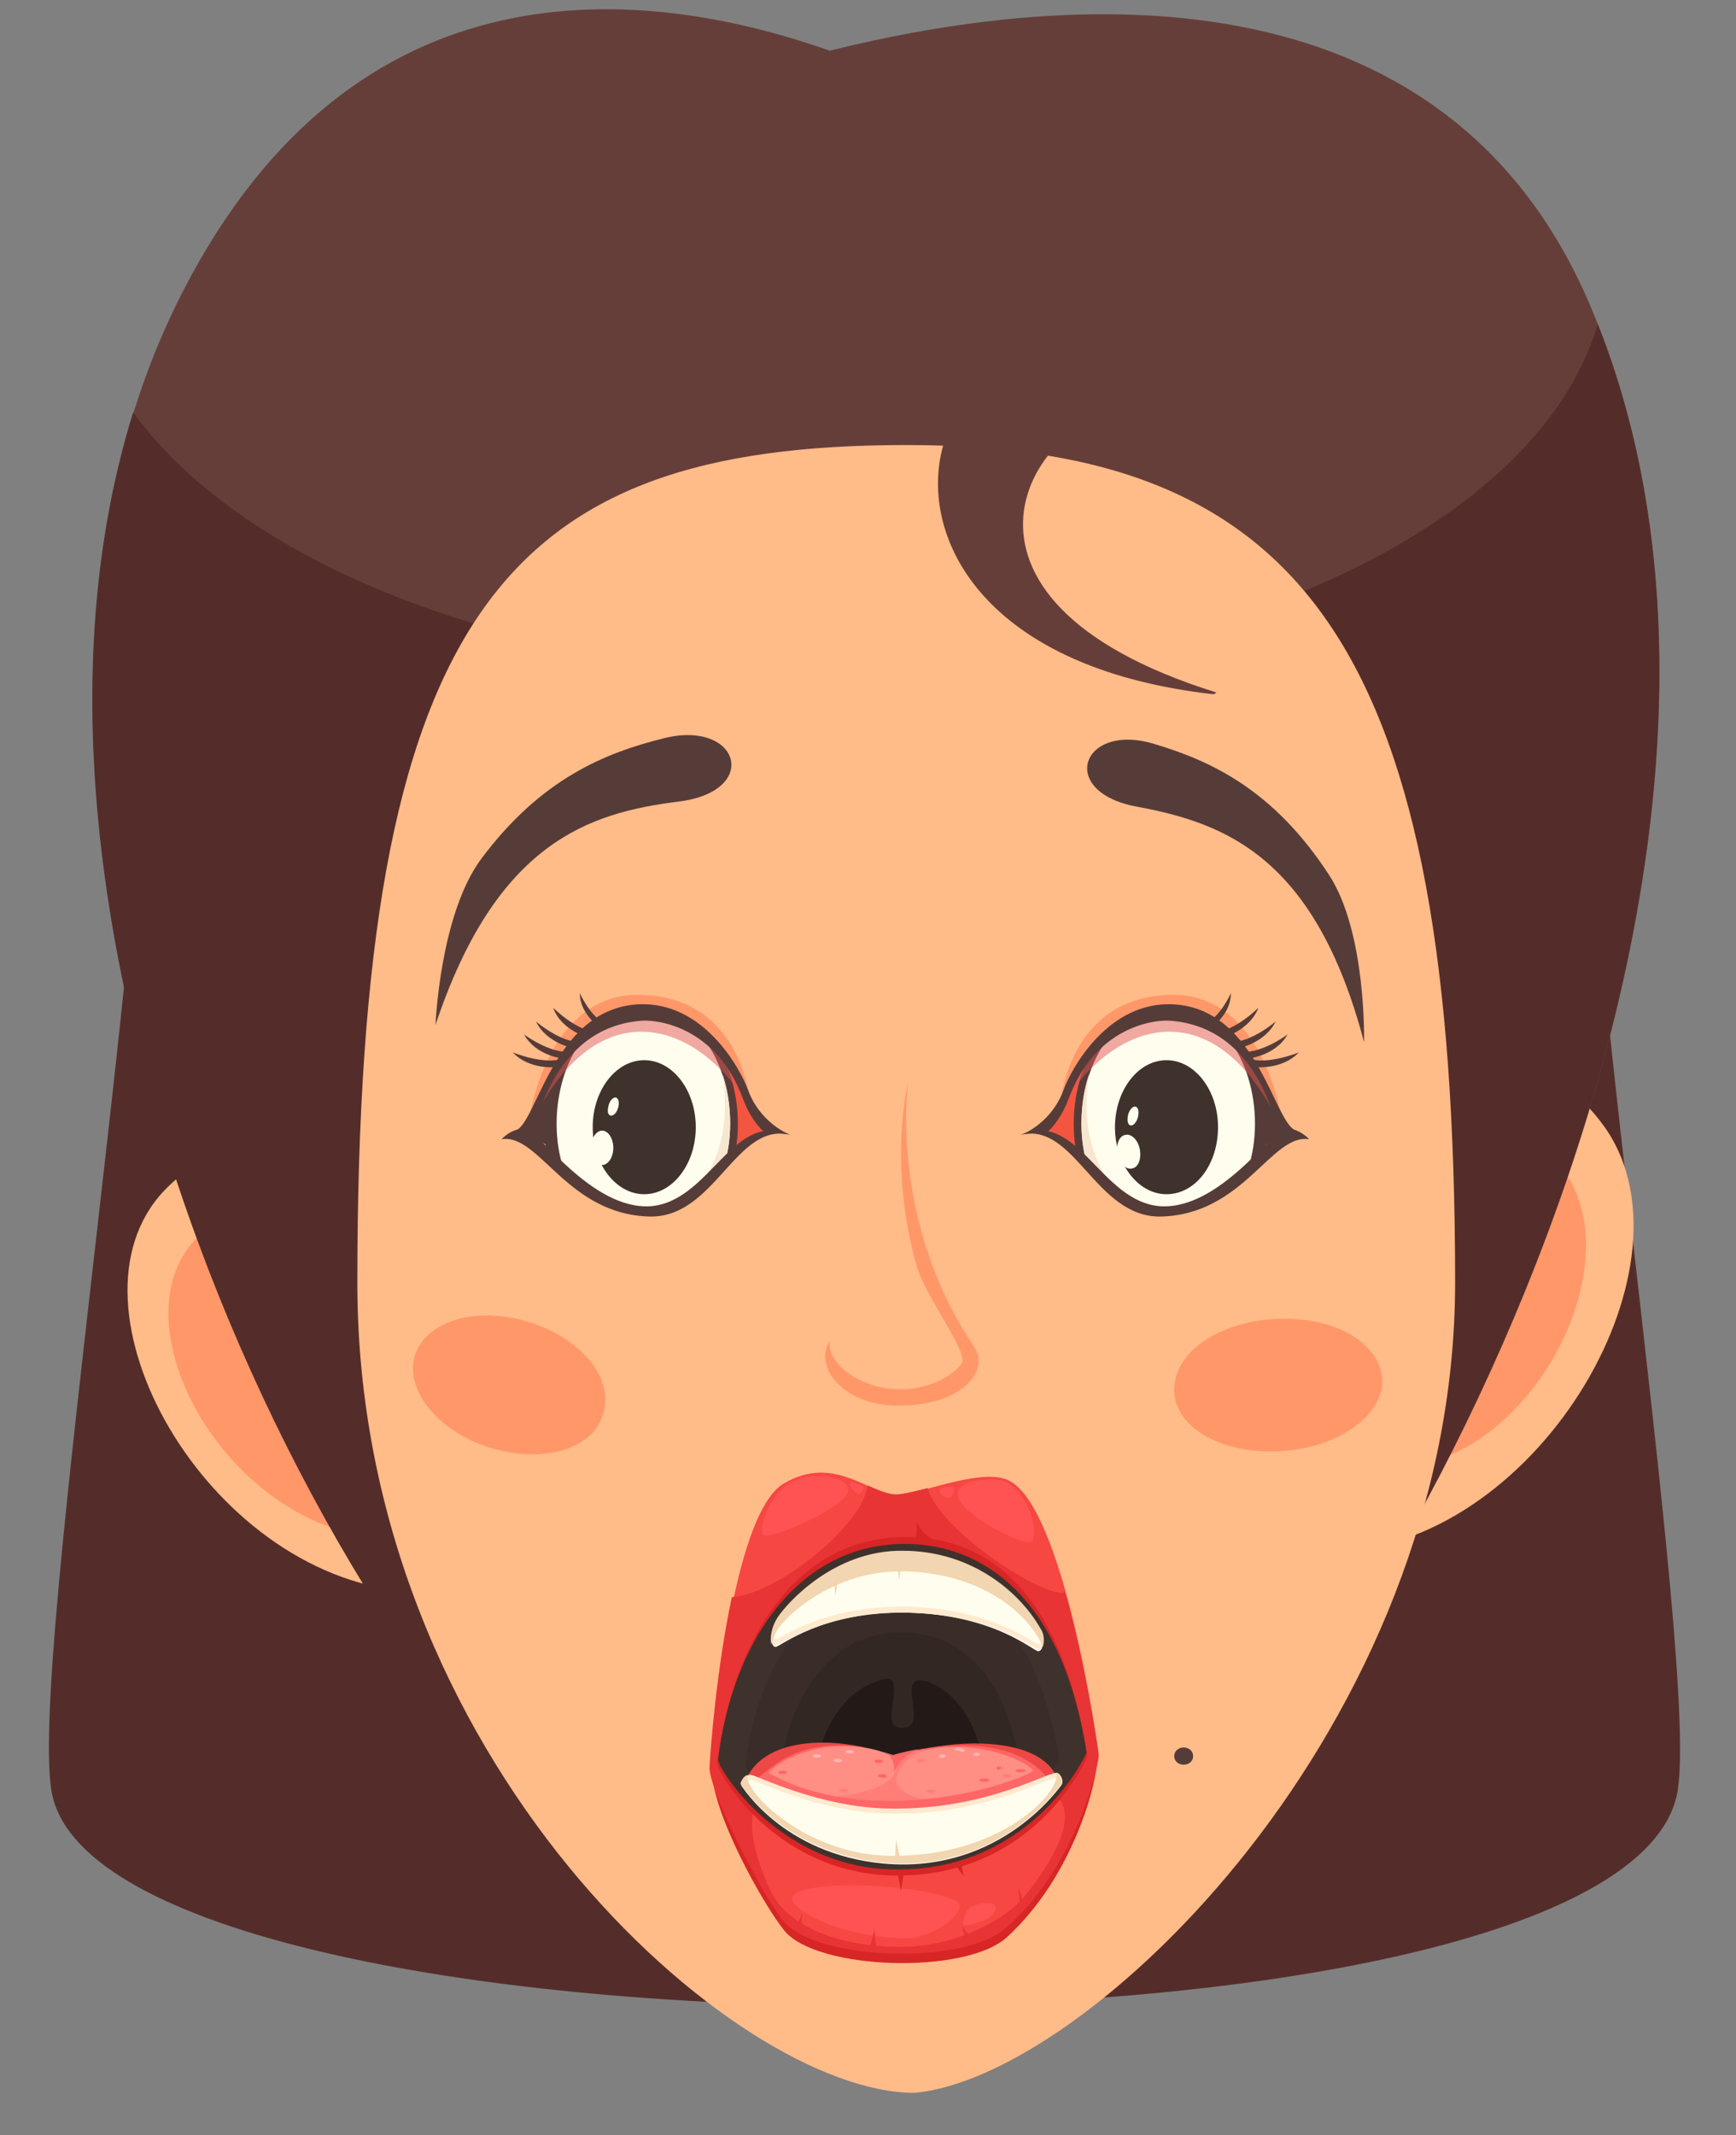 <?xml version="1.0" encoding="utf-8"?>
<!-- Generator: Adobe Illustrator 24.0.2, SVG Export Plug-In . SVG Version: 6.00 Build 0)  -->
<svg version="1.1" id="Layer_1" xmlns="http://www.w3.org/2000/svg" xmlns:xlink="http://www.w3.org/1999/xlink" x="0px" y="0px"
	 viewBox="0 0 202.1 248.5" style="enable-background:new 0 0 202.1 248.5;" xml:space="preserve">
<rect x="0" y="0" width="202.1" height="248.5" fill="#808080" stroke="none"/>
<style type="text/css">
	.st0{fill:#542D2A;}
	.st1{fill:#FFBB88;}
	.st2{fill:#FF9769;}
	.st3{fill:#663E39;}
	.st4{fill:#563C38;}
	.st5{fill:#D82525;}
	.st6{fill:#F74743;}
	.st7{fill:#E83434;}
	.st8{fill:#3F322D;}
	.st9{fill:#3A2D29;}
	.st10{fill:#332723;}
	.st11{fill:#231A18;}
	.st12{fill:#FFFEEE;}
	.st13{fill:#FFE9CF;}
	.st14{fill:#ED4845;}
	.st15{fill:#FF6666;}
	.st16{fill:#FF7E78;}
	.st17{fill:#FF8E85;}
	.st18{fill:#FF5252;}
	.st19{fill:#F2D5B1;}
	.st20{fill:#FFB3B3;}
	.st21{fill:#F45540;}
	.st22{fill:#F7E7D0;}
	.st23{opacity:0.5;fill:#E05555;}
</style>
<g>
	<path class="st0" d="M184.2,67.7H17.1C19.7,92.8,2.9,195.1,6.1,209c7.3,32.2,181.6,33.1,189.1,0C198.3,195.1,181.6,92.8,184.2,67.7
		z"/>
	<path class="st1" d="M156.1,180.6c23.4-1.4,42.2-33.9,30.5-49.7C165.2,101.9,128.2,182.3,156.1,180.6z"/>
	<path class="st2" d="M164.4,170.7c15.5-2.6,25.8-25.4,17-35.2C165.3,117.8,145.9,173.8,164.4,170.7z"/>
	<path class="st1" d="M47.2,185.2c-23.2-2-40.8-33.2-28.1-46.6C40.8,115.8,73.5,187.4,47.2,185.2z"/>
	<path class="st2" d="M43.8,178.9c-17.4-1.5-30.5-24.7-21-34.7C39,127.2,63.5,180.5,43.8,178.9z"/>
	<path class="st3" d="M185.1,35.5c-17.2-40.4-62-36.2-88.5-29.6C75-1.7,41.4-5.2,21.3,33.9c-32.6,63.4,17.8,164.4,53.7,187.9
		l57.7-2.6C161.3,196.7,213.2,101.3,185.1,35.5z"/>
	<path class="st0" d="M186,37.7c-6.7,23.2-43.5,40.9-87.8,40.9C60.7,78.6,28.6,66,15.5,48c-19.7,63.3,26.1,152,59.4,173.8l57.7-2.6
		C161,196.9,212,103.4,186,37.7z"/>
	<path class="st1" d="M169.4,149.3c0-73.3-17-97.5-63.9-97.5s-63.9,19.5-63.9,97.5c0,55.5,43.9,94.2,64.8,94.3
		C126.5,241.9,169.4,200.9,169.4,149.3z"/>
	<path class="st2" d="M113.3,156.6c-7.2-10.7-8.4-23.1-7.6-30.5c0,0-2.4,9.6,1.1,21.5c1.1,3.6,6.2,10.1,5.1,11.2
		c-1.4,1.7-4.1,2.9-7.1,2.9c-4.9,0-8.6-3.2-8.2-5.6c-1.9,2.8,1.4,7.5,7.9,7.5C111.3,163.7,115.6,159.9,113.3,156.6z"/>
	<path class="st2" d="M160.9,161.2c0.3-3.6-3.4-7-9.4-7.6c-7.6-0.8-15,3-14.8,8.4c0.3,5,7.3,7.8,14.2,6.7
		C156.5,167.9,160.6,164.6,160.9,161.2z"/>
	<path class="st2" d="M48.1,158.8c0.3-3.6,4.5-6.2,10.1-5.6c7.1,0.7,13.4,5.9,12.1,11.1c-1.2,4.9-8.2,6.2-14.4,3.8
		C51,166.2,47.8,162.3,48.1,158.8z"/>
	<path class="st2" d="M110.8,224.3c0-0.5-2.5-0.9-5.7-0.9c-3.1,0-5.7,0.4-5.7,0.9c0,0.5,2.5,0.9,5.7,0.9
		C108.2,225.2,110.8,224.8,110.8,224.3z"/>
	<path class="st4" d="M138.9,204.4c0-0.6-0.5-1-1.1-1c-0.6,0-1.1,0.4-1.1,1c0,0.6,0.5,1,1.1,1C138.4,205.4,138.9,205,138.9,204.4z"
		/>
	<g>
		<path class="st5" d="M127.7,204.9c0-0.7-44.8-3.5-44.8,1.2c0,4.9,5.9,15.5,8.4,18.6c3.7,4.6,21,5.2,25.9,0.8
			C125.2,218.2,127.8,206.9,127.7,204.9z"/>
		<path class="st6" d="M82.8,205.8c0.1-3.3,2.3-29.4,8.4-33.1c6.2-3.7,10.5,1.8,13.7,1.3c3.2-0.5,9.6-3.1,12.5-1.7
			c6.4,3,10.4,30.7,10.5,31.9c0.1,1.1-3.1,12.5-11,19.6c-4.9,4.4-21.4,4.1-25.1-0.6C89.3,220.3,82.7,208.5,82.8,205.8z"/>
		<path class="st7" d="M127.9,204.2c-0.1-0.7-1.5-10.4-3.9-18.9c-2,1-14.7-7.1-16-12.1c-1.2,0.3-2.3,0.6-3.2,0.7
			c-1.1,0.2-2.4-0.4-3.8-1c-0.5,4.5-10.3,12.6-15.8,13c-1.8,8.4-2.5,17.9-2.6,19.8c-0.1,2.6,6.1,14.9,8.6,17.9
			c3.7,4.6,21,5.2,25.9,0.8C125.2,217.4,128,205.4,127.9,204.2z M119.3,220.7c-2,2.5-7.9,6-14.7,5.9c-9-0.1-13.6-3.6-14.9-6.5
			c-7.9-17.5,7.9-12.5,14.7-12.4C111.2,207.8,133.6,202.6,119.3,220.7z"/>
		<path class="st5" d="M83.5,205.2c-0.1,1,7,13.4,21.5,13.1c16-0.3,21.6-13.9,21.6-13.9c-3-19.1-11.5-25.4-20.9-25.5
			C92.5,178.7,85.2,191.3,83.5,205.2z"/>
		<path class="st8" d="M83.6,204.8c-0.1,0.9,7.3,13.1,21.4,12.8c15.6-0.3,21.5-13.6,21.5-13.6c-2.9-18.4-12.2-24.1-20.8-24.3
			C92.8,179.5,85.2,191.4,83.6,204.8z"/>
		<path class="st9" d="M86.8,205.3c-0.1,0.8,6.2,11.2,18.2,11c13.2-0.2,18.3-11.6,18.3-11.6c-2.5-16-10.4-20.6-17.7-20.8
			C94.6,183.6,88.2,193.7,86.8,205.3z"/>
		<path class="st10" d="M90.8,206.3c-0.1,0.6,4.8,8.5,14,8.3c10.1-0.2,14-8.8,14-8.8c-1.9-12.2-8-15.7-13.6-15.8
			C96.7,189.8,91.8,197.5,90.8,206.3z"/>
		<path class="st11" d="M94.8,206.9c-0.1,0.4,3.4,6.1,10,5.9c7.2-0.1,10-6.3,10-6.3c-1.4-8.7-5.7-11.2-9.7-11.3
			C99,195.2,95.5,200.6,94.8,206.9z"/>
		<path class="st10" d="M102.5,195.3c3.6-0.6-0.4,5.6,2.3,5.8c3.9,0.3-1.2-6.9,3.4-5.3c0,0-1.2-1.7-3.7-1.9
			C102,193.7,102.5,195.3,102.5,195.3z"/>
		<path class="st12" d="M90.3,191.7c-0.6,0-0.7-1.5,0.3-3.2c1-1.6,6.6-7.6,14.6-7.5c8,0.1,13.4,4.5,15.8,8.7
			c0.6,1.1,0.5,2.4-0.1,2.5c-0.5,0.1-5-4.3-15.4-4.5C95.9,187.5,90.9,191.6,90.3,191.7z"/>
		<path class="st13" d="M121,191.4c-0.5,0.1-5.2-4.2-15.6-4.4c-9.7-0.1-14.5,3.8-15.1,3.8c-0.2,0-0.4-0.2-0.4-0.6
			c-0.1,0.8,0.1,1.3,0.4,1.3c0.6,0,5.5-3.9,15.2-3.8c10.5,0.2,15,4.4,15.5,4.3c0.3-0.1,0.5-0.7,0.4-1.4
			C121.3,191.2,121.2,191.4,121,191.4z"/>
		<path class="st14" d="M107.9,203.5l11.8,5l3.3-1.7C121.1,202.6,113.3,202.4,107.9,203.5z"/>
		<path class="st14" d="M100.7,203.4l-10.4,5.2l-3.3-1.8C89.1,202.7,95.4,202.2,100.7,203.4z"/>
		<path class="st15" d="M87.6,207.5c2.2-1.7,6.1-6.5,16.4-3.2c0,0,13.6-4.1,18.4,3.3C123.3,209.7,101.8,222.7,87.6,207.5z"/>
		<path class="st16" d="M88.7,207.8c2-1.6,5.7-6.6,15.3-3.5c0,0,12.8-3.4,17.3,3.6C122.2,209.9,102,222,88.7,207.8z"/>
		<path class="st17" d="M104.3,205.1c-0.3-1.2-4.4-2.3-8.3-1.7c-3.9,0.6-7.1,2.7-6.9,3.9c0.2,1.2,4.7,2.4,8.6,1.8
			C101.6,208.5,104.8,207.5,104.3,205.1z"/>
		<path class="st17" d="M104.6,206.2c1.2-2.4,4.2-3.1,8.1-2.8c3.9,0.3,8,2.1,7.9,3.4c-0.1,1.2-6.1,3.3-10.1,3.1
			C106.7,209.6,103.4,208.5,104.6,206.2z"/>
		<g>
			<path class="st15" d="M104.1,206.3c0.4-1.2,1.4-2.1,2.8-2.7c-1.8,0.3-3,0.7-3,0.7c-0.2-0.1-0.5-0.2-0.7-0.2
				C103.9,204.5,104.1,205.2,104.1,206.3z"/>
			<path class="st15" d="M122.4,207.7c-0.5-0.7-1-1.4-1.7-1.9c-1.4,1.6-19.3,7.5-31.5,0.4c-0.6,0.5-1.2,1-1.6,1.3
				C101.8,222.7,123.3,209.7,122.4,207.7z"/>
		</g>
		<path class="st12" d="M86.3,207.8c0,0,0.3-1.3,1.2-1.1c0.9,0.2,8,3.7,15.7,3.9c12,0.3,19.3-4.7,20-4.1c0.7,0.6,0.4,1.2,0.4,1.2
			s-7,10.5-20.8,9.2C91.1,215.8,86.3,207.8,86.3,207.8z"/>
		<path class="st18" d="M106.6,225.5c3.3-0.7,6.3-3.5,4.6-4.3c-5-2.3-22.3-2.6-18.4,0.7C96.6,225.2,104.8,225.9,106.6,225.5z"/>
		<path class="st19" d="M90.5,189.7c1-1.6,6.5-6.9,14.6-6.8c8,0.1,13.7,3.9,16,8.1c0.1,0.2,0.2,0.5,0.3,0.7c0.2-0.6,0.2-1.5-0.3-2.2
			c-2.4-4.2-8-9-16-9c-8-0.1-13.5,6.1-14.6,7.8c-0.7,1.1-0.9,2.4-0.7,3.1C90,190.7,90.2,190.2,90.5,189.7z"/>
		<path class="st12" d="M86.3,207.8c0,0,0.3-1.3,1.2-1.1c0.9,0.2,8,3.7,15.7,3.9c12,0.3,19.3-4.7,20-4.1c0.7,0.6,0.4,1.2,0.4,1.2
			s-7,10-20.8,8.7C91.1,215.3,86.3,207.8,86.3,207.8z"/>
		<path class="st13" d="M87.5,207.2c0.9,0.2,8,3.7,15.7,3.9c12,0.3,19.3-4.7,20-4.1c0.2,0.2,0.3,0.3,0.4,0.5
			c0.1-0.2,0.1-0.7-0.4-1.1c-0.7-0.6-8,4.4-20,4.1c-7.8-0.2-14.8-3.7-15.7-3.9c-0.9-0.2-1.2,1.1-1.2,1.1s0.1,0.1,0.2,0.3
			C86.6,207.5,86.9,207,87.5,207.2z"/>
		<path class="st19" d="M123.2,206.5c0,0-0.1-0.1-0.2-0.1c0.5,2.1-6.4,9.8-19.4,9.6c-9.7-0.1-17-7.4-16.6-9.4c-0.6,0.2-0.8,1-0.8,1
			s4.8,8,16.6,9.2c13.8,1.3,20.8-9.2,20.8-9.2S123.9,207.2,123.2,206.5z"/>
		<path class="st18" d="M93.9,171.9c-4.1,0.7-5.4,5.6-5.2,6.6c0.2,1.1,8.7-2.5,9.9-4.6C99.4,172.4,96.4,171.4,93.9,171.9z"/>
		<path class="st18" d="M116.5,172.3c-2.4-0.4-6.1,0.3-4.7,2.5c1.4,2.2,8,5.5,8.4,4.5C121,176.9,118.7,172.7,116.5,172.3z"/>
		<path class="st18" d="M110.8,174.2c-0.4,0.4-1.5-0.2-1.4-0.7c0.2-0.5,1.4-0.5,1.6-0.4C111.2,173.2,110.9,174,110.8,174.2z"/>
		<path class="st18" d="M100.1,173.9c-0.5,0-1.4-1.1-1.1-1.3c0.2-0.2,1.4,0.3,1.5,0.5C100.6,173.3,100.3,173.8,100.1,173.9z"/>
		<g>
			<path class="st5" d="M109.2,179.5c-1.8-0.8-2.4-2.1-2.6-2.5c0.3,0.9,0,2.2,0,2.2L109.2,179.5z"/>
		</g>
		<polygon class="st19" points="104.2,216.7 104.3,214.1 104.9,216.7 		"/>
		<path class="st20" d="M112.3,203.7c0-0.1-0.3-0.2-0.6-0.3c-0.3,0-0.6,0.1-0.6,0.2c0,0.1,0.3,0.2,0.6,0.2
			C112.1,204,112.3,203.9,112.3,203.7z"/>
		<path class="st20" d="M114.1,204.2c0-0.1-0.2-0.2-0.4-0.2c-0.2,0-0.4,0.1-0.4,0.2c0,0.1,0.2,0.2,0.4,0.2
			C113.9,204.3,114.1,204.3,114.1,204.2z"/>
		<path class="st20" d="M110.1,204.4c0-0.1-0.2-0.2-0.4-0.2c-0.2,0-0.4,0.1-0.4,0.2c0,0.1,0.2,0.2,0.4,0.2
			C109.9,204.6,110.1,204.5,110.1,204.4z"/>
		<path class="st15" d="M119.4,206.1c0-0.1-0.3-0.2-0.6-0.2c-0.3,0-0.6,0.1-0.6,0.2c0,0.1,0.3,0.2,0.6,0.2
			C119.1,206.3,119.4,206.2,119.4,206.1z"/>
		<path class="st15" d="M115.2,207.2c0-0.1-0.3-0.2-0.6-0.2c-0.3,0-0.6,0.1-0.6,0.2c0,0.1,0.3,0.2,0.6,0.2
			C114.9,207.4,115.2,207.3,115.2,207.2z"/>
		<path class="st15" d="M116.6,205.8c0-0.1-0.1-0.2-0.3-0.2c-0.2,0-0.3,0.1-0.3,0.2c0,0.1,0.1,0.2,0.3,0.2
			C116.5,205.9,116.6,205.9,116.6,205.8z"/>
		<path class="st16" d="M108.9,208.5c0-0.1-0.2-0.2-0.5-0.2c-0.3,0-0.5,0.1-0.5,0.2c0,0.1,0.2,0.2,0.5,0.2
			C108.7,208.7,108.9,208.6,108.9,208.5z"/>
		<path class="st16" d="M107.7,204.9c0-0.1-0.2-0.2-0.5-0.2c-0.3,0-0.5,0.1-0.5,0.2c0,0.1,0.2,0.2,0.5,0.2
			C107.4,205.1,107.7,205,107.7,204.9z"/>
		<path class="st16" d="M117.7,206.7c0-0.1-0.2-0.2-0.5-0.2c-0.3,0-0.5,0.1-0.5,0.2c0,0.1,0.2,0.2,0.5,0.2
			C117.4,206.9,117.7,206.8,117.7,206.7z"/>
		<path class="st15" d="M102.8,205c0-0.1-0.2-0.2-0.5-0.2c-0.3,0-0.5,0.1-0.5,0.2c0,0.1,0.2,0.2,0.5,0.2
			C102.6,205.2,102.8,205.1,102.8,205z"/>
		<path class="st20" d="M99.4,203.9c0-0.1-0.2-0.2-0.5-0.2c-0.3,0-0.5,0.1-0.5,0.2c0,0.1,0.2,0.2,0.5,0.2
			C99.2,204.1,99.4,204,99.4,203.9z"/>
		<path class="st20" d="M95.6,204.4c0-0.1-0.2-0.2-0.5-0.2c-0.3,0-0.5,0.1-0.5,0.2c0,0.1,0.2,0.2,0.5,0.2
			C95.4,204.6,95.6,204.5,95.6,204.4z"/>
		<path class="st20" d="M98,204.9c0-0.1-0.2-0.2-0.5-0.2c-0.3,0-0.5,0.1-0.5,0.2c0,0.1,0.2,0.2,0.5,0.2
			C97.8,205.2,98,205.1,98,204.9z"/>
		<path class="st16" d="M98.7,208.4c0-0.1-0.2-0.2-0.5-0.2c-0.3,0-0.5,0.1-0.5,0.2c0,0.1,0.2,0.2,0.5,0.2
			C98.5,208.6,98.7,208.5,98.7,208.4z"/>
		<path class="st15" d="M91.6,206.3c0-0.1-0.2-0.2-0.5-0.2c-0.3,0-0.5,0.1-0.5,0.2c0,0.1,0.2,0.2,0.5,0.2
			C91.4,206.5,91.6,206.4,91.6,206.3z"/>
		<path class="st15" d="M103.2,206.7c0-0.1-0.2-0.2-0.5-0.2c-0.3,0-0.5,0.1-0.5,0.2c0,0.1,0.2,0.2,0.5,0.2
			C103,207,103.2,206.9,103.2,206.7z"/>
		<path class="st18" d="M115.6,222.8c-0.6,0.8-2.7,1.3-3.3,1.3c-0.5-0.1,0.2-1.9,0.8-2.2C113.8,221.5,116.9,221,115.6,222.8z"/>
		<polygon class="st5" points="104.5,218 104.9,220.1 105.2,218.1 		"/>
		<polygon class="st5" points="111.3,217.2 112.2,218.4 111.9,217 		"/>
		<polygon class="st7" points="102,226.7 101.8,224.6 101.3,226.6 		"/>
		<polygon class="st7" points="93.3,224.2 93.4,222.7 92.8,224 		"/>
		<polygon class="st7" points="112.9,225.4 112,224.2 112.3,225.5 		"/>
		<polygon class="st7" points="119.2,221.6 118.6,219.7 118.7,221.7 		"/>
		<polygon class="st19" points="104.4,181.9 104.7,184 104.9,181.9 		"/>
		<polygon class="st19" points="97,183.7 97.3,185.8 97.5,183.8 		"/>
	</g>
	<path class="st4" d="M77.4,85.9C70.5,87.6,63,90.6,56,100c-4.8,6.5-5.3,19.3-5.3,19.3c7.1-21.3,17.9-24.7,28.3-26
		C88.6,92.1,86.1,83.8,77.4,85.9z"/>
	<path class="st4" d="M134.4,86.6c6.7,2,13.9,5.4,20.3,15.2c4.4,6.7,4.1,19.5,4.1,19.5c-5.7-21.6-16.2-25.5-26.4-27.4
		C123,92.2,125.9,84,134.4,86.6z"/>
	<g>
		<g>
			<path class="st21" d="M126.3,134.4c-1.1-0.3-4.8-2.4-4.7-2.9c2-3.5,7-11.6,7-11.6L126.3,134.4z"/>
			<path class="st4" d="M146.6,133.5c1.2-0.3,3.1-1.8,3.1-2.2c-0.3-2.4-4.4-8.7-4.4-8.7L146.6,133.5z"/>
			<path class="st4" d="M147.5,131.3c0-7.9-5.4-14.8-11.5-14.8c-6.1,0-11,6.4-11,14.3c0,7.9,4.9,14.3,11,14.3
				C142.1,145.1,147.5,139.2,147.5,131.3z"/>
			<path class="st12" d="M146.1,130.8c0-7.6-4.5-13.8-10.1-13.8c-5.6,0-10.1,6.2-10.1,13.8c0,7.6,4.5,12.5,10.1,12.5
				C141.6,143.3,146.1,138.4,146.1,130.8z"/>
			<path class="st22" d="M136.6,141.5c-5.6,0-10.1-5.2-10.1-12.9c0-1.2,0.1-2.4,0.3-3.6c-0.6,1.7-0.9,3.7-0.9,5.7
				c0,7.6,4.5,12.9,10.1,12.9c4.7,0,8.7-3.8,9.8-9.6C144.2,138.7,140.7,141.5,136.6,141.5z"/>
			<path class="st8" d="M141.8,131.2c0-4.3-2.7-7.8-6-7.8c-3.3,0-6,3.5-6,7.8c0,4.3,2.7,7.8,6,7.8
				C139.2,139,141.8,135.5,141.8,131.2z"/>
			<path class="st23" d="M149.6,131.2c-2.6-6.9-6.6-13.6-12.8-13.6c-5.6,0-12.6,5.4-13.6,11.9c5.6-10.1,16.9-14.5,24.7-0.7
				C148.4,129.7,149.1,130.2,149.6,131.2z"/>
			<path class="st2" d="M123.5,128.2c2.7-9.7,16.9-19.4,25.6,1.6c0,0-2.1-14-12.5-14C124.5,115.8,123.5,128.2,123.5,128.2z"/>
			<path class="st12" d="M132.7,133.8c-0.2-1.1-1-1.9-1.7-1.7c-0.7,0.1-1.1,1.1-0.9,2.2c0.2,1.1,1,1.9,1.7,1.7
				C132.5,135.9,132.9,134.9,132.7,133.8z"/>
			<path class="st12" d="M132.5,129.9c0.1-0.6,0-1.1-0.4-1.1c-0.3,0-0.7,0.5-0.8,1.1c-0.1,0.6,0,1.1,0.4,1.1
				C132,131,132.4,130.5,132.5,129.9z"/>
		</g>
		<path class="st1" d="M124.9,133.7c0,0,1.7,10.9,9.5,11.7c7.8,0.8,12.2-4.9,13.4-11.6c0,0-6.2,8-12.3,6.9
			C129.4,139.6,124.9,133.7,124.9,133.7z"/>
		<path class="st4" d="M118.8,132.1c6.3-1.6,8.7,9.6,16.3,9.5c9.7-0.2,12.9-9.7,17.3-9c0,0-1.1-1.3-2.7-1.2c-1.6,0.1-7.7,9.4-14.6,9
			C128.1,139.9,125.5,129.1,118.8,132.1z"/>
		<path class="st4" d="M136.6,116.9c-7.6-0.4-11.9,7.5-12.8,10c-0.9,2.5-2.9,4.3-4.7,5.1l2.8-0.2c0,0,1.5-1.2,2.5-3.9
			c3.1-8.4,9.9-9.2,11.7-9.1c10.9,0.7,12.7,13.4,12.7,13.4l2.2-0.6C148.4,131.3,146.6,117.4,136.6,116.9z"/>
		<path class="st4" d="M151.2,122.5c0,0-3.7,1.5-5.8,0.7l0.6,1C146,124.2,149.2,124.6,151.2,122.5z"/>
		<path class="st4" d="M149.9,120.4c0,0-3.1,2.3-5.4,2l0.9,0.8C145.3,123.2,148.5,122.9,149.9,120.4z"/>
		<path class="st4" d="M148.5,118.9c0,0-2.9,2.5-5.3,2.4l1,0.7C144.2,122,147.3,121.4,148.5,118.9z"/>
		<path class="st4" d="M146.5,117.3c0,0-2.7,2.7-5,2.8l1,0.7C142.5,120.7,145.5,119.9,146.5,117.3z"/>
		<path class="st4" d="M143.3,115.6c0,0-1.3,2.9-3,3.5l0.9,0.3C141.3,119.4,143.3,117.9,143.3,115.6z"/>
	</g>
	<g>
		<g>
			<path class="st21" d="M84.6,134.4c1.1-0.3,4.8-2.4,4.7-2.9c-2-3.5-7-11.6-7-11.6L84.6,134.4z"/>
			<path class="st4" d="M64.3,133.5c-1.2-0.3-3.1-1.8-3.1-2.2c0.3-2.4,4.4-8.7,4.4-8.7L64.3,133.5z"/>
			<path class="st4" d="M63.4,131.3c0-7.9,5.4-14.8,11.5-14.8c6.1,0,11,6.4,11,14.3c0,7.9-4.9,14.3-11,14.3
				C68.8,145.1,63.4,139.2,63.4,131.3z"/>
			<path class="st12" d="M64.8,130.8c0-7.6,4.5-13.8,10.1-13.8c5.6,0,10.1,6.2,10.1,13.8c0,7.6-4.5,12.5-10.1,12.5
				C69.3,143.3,64.8,138.4,64.8,130.8z"/>
			<path class="st22" d="M74.3,141.5c5.6,0,10.1-5.2,10.1-12.9c0-1.2-0.1-2.4-0.3-3.6c0.6,1.7,0.9,3.7,0.9,5.7
				c0,7.6-4.5,12.9-10.1,12.9c-4.7,0-8.7-3.8-9.8-9.6C66.6,138.7,70.2,141.5,74.3,141.5z"/>
			<path class="st8" d="M69,131.2c0-4.3,2.7-7.8,6-7.8c3.3,0,6,3.5,6,7.8c0,4.3-2.7,7.8-6,7.8C71.7,139,69,135.5,69,131.2z"/>
			<path class="st23" d="M61.2,131.2c2.6-6.9,6.6-13.6,12.8-13.6c5.6,0,12.6,5.4,13.6,11.9c-5.6-10.1-16.9-14.5-24.7-0.7
				C62.4,129.7,61.7,130.2,61.2,131.2z"/>
			<path class="st2" d="M87.3,128.2c-2.7-9.7-16.9-19.4-25.6,1.6c0,0,2.1-14,12.5-14C86.4,115.8,87.3,128.2,87.3,128.2z"/>
			<path class="st12" d="M68.8,133.6c0-1.1,0.6-2,1.3-2c0.7,0,1.3,0.9,1.3,2c0,1.1-0.6,2-1.3,2C69.4,135.6,68.8,134.7,68.8,133.6z"
				/>
			<path class="st12" d="M70.9,128.5c0.2-0.6,0.7-0.9,0.9-0.7c0.3,0.2,0.3,0.8,0.1,1.3c-0.2,0.6-0.7,0.9-0.9,0.7
				C70.7,129.7,70.7,129.1,70.9,128.5z"/>
		</g>
		<path class="st1" d="M86,133.7c0,0-1.7,10.9-9.5,11.7c-7.8,0.8-12.2-4.9-13.4-11.6c0,0,6.2,8,12.3,6.9
			C81.5,139.6,86,133.7,86,133.7z"/>
		<path class="st4" d="M92,132.1c-6.3-1.6-8.7,9.6-16.3,9.5c-9.7-0.2-12.9-9.7-17.3-9c0,0,1.1-1.3,2.7-1.2c1.6,0.1,7.7,9.4,14.6,9
			C82.7,139.9,85.3,129.1,92,132.1z"/>
		<path class="st4" d="M74.3,116.9c7.6-0.4,11.9,7.5,12.8,10c0.9,2.5,2.9,4.3,4.7,5.1l-2.8-0.2c0,0-1.5-1.2-2.5-3.9
			c-3.1-8.4-9.9-9.2-11.7-9.1c-10.8,0.7-12.7,13.4-12.7,13.4l-2.2-0.6C62.4,131.3,64.3,117.4,74.3,116.9z"/>
		<path class="st4" d="M59.7,122.5c0,0,3.7,1.5,5.8,0.7l-0.6,1C64.8,124.2,61.7,124.6,59.7,122.5z"/>
		<path class="st4" d="M61,120.4c0,0,3.1,2.3,5.4,2l-0.9,0.8C65.5,123.2,62.4,122.9,61,120.4z"/>
		<path class="st4" d="M62.4,118.9c0,0,2.9,2.5,5.3,2.4l-1,0.7C66.7,122,63.6,121.4,62.4,118.9z"/>
		<path class="st4" d="M64.4,117.3c0,0,2.7,2.7,5,2.8l-1,0.7C68.4,120.7,65.3,119.9,64.4,117.3z"/>
		<path class="st4" d="M67.5,115.6c0,0,1.3,2.9,3,3.5l-0.9,0.3C69.6,119.4,67.5,117.9,67.5,115.6z"/>
	</g>
	<path class="st3" d="M132.6,47.2c-23.7-19.8-41.3,27.9,8.6,33.6c0.2,0,0.3-0.1,0.4-0.2C106.3,69.6,120,47.9,132.6,47.2z"/>
</g>
<g>
</g>
<g>
</g>
<g>
</g>
<g>
</g>
<g>
</g>
</svg>
